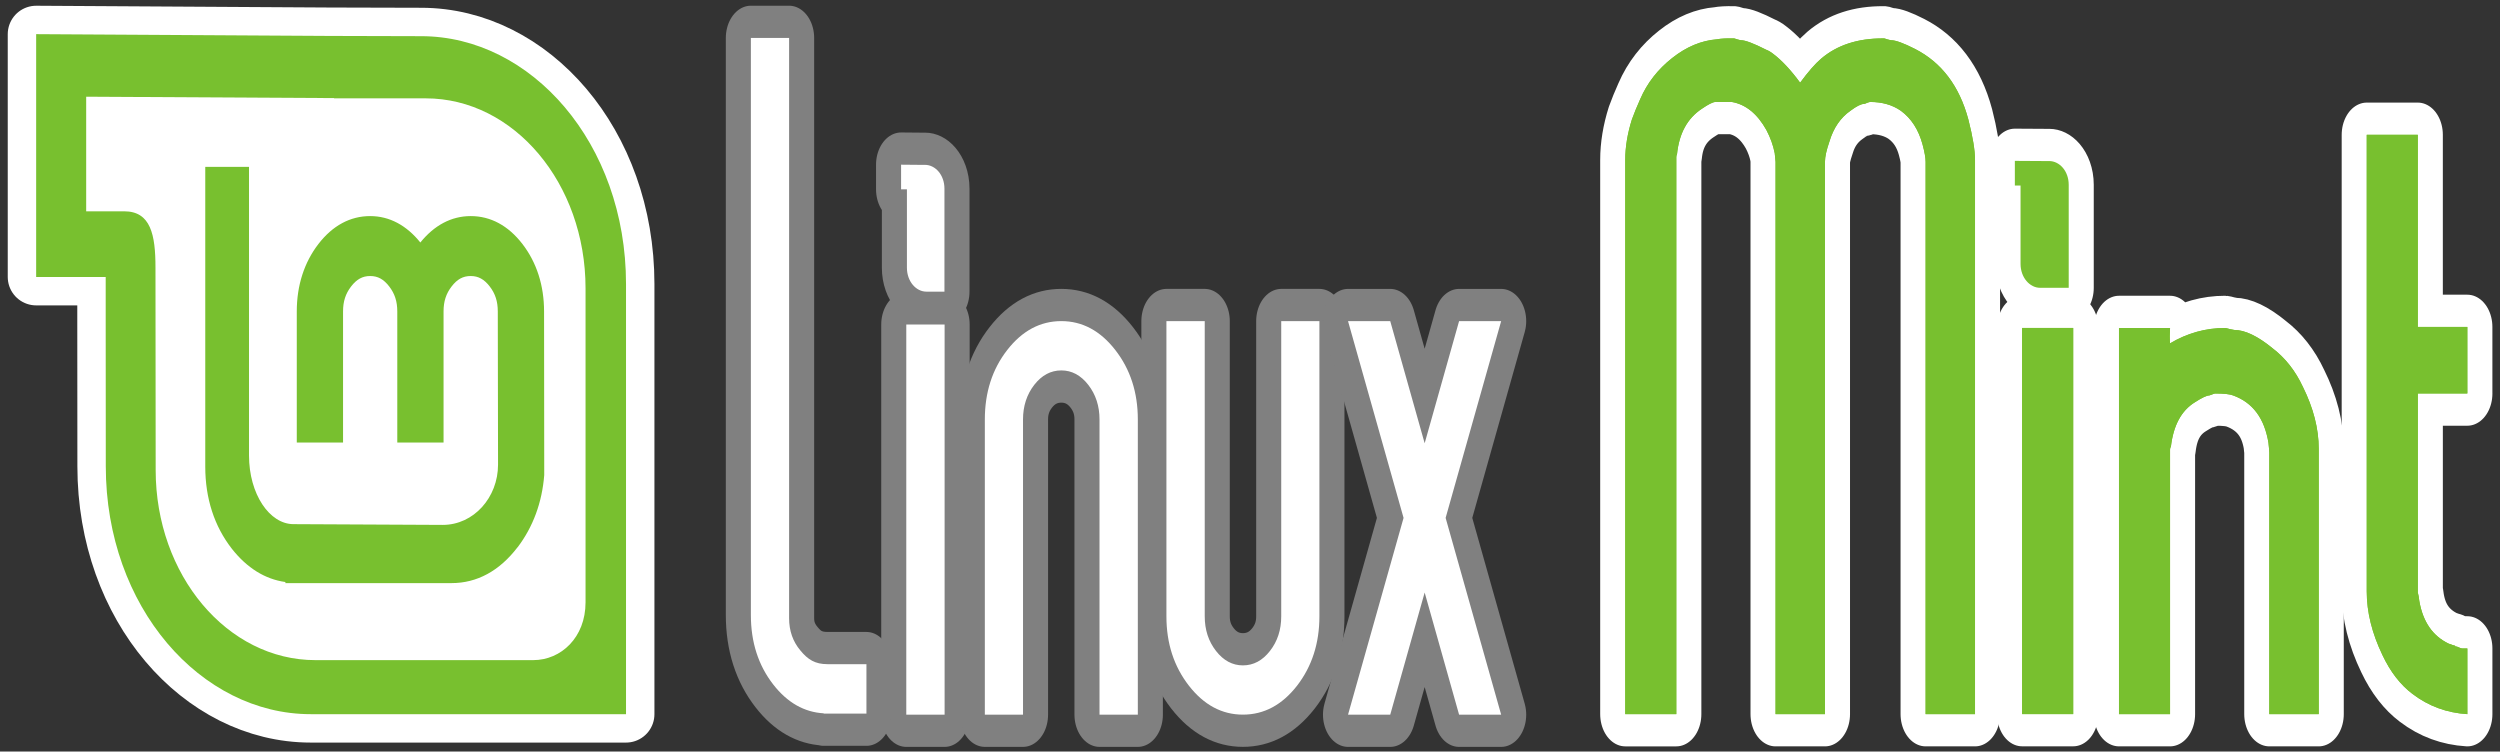 <?xml version="1.0" encoding="UTF-8" standalone="no"?>
<!-- Created with Inkscape (http://www.inkscape.org/) -->

<svg
   xmlns:dc="http://purl.org/dc/elements/1.1/"
   xmlns:cc="http://creativecommons.org/ns#"
   xmlns:rdf="http://www.w3.org/1999/02/22-rdf-syntax-ns#"
   xmlns:svg="http://www.w3.org/2000/svg"
   xmlns="http://www.w3.org/2000/svg"
   xmlns:xlink="http://www.w3.org/1999/xlink"
   xmlns:sodipodi="http://sodipodi.sourceforge.net/DTD/sodipodi-0.dtd"
   xmlns:inkscape="http://www.inkscape.org/namespaces/inkscape"
   version="1.0"
   width="968"
   height="291"
   id="svg2619"
   inkscape:version="0.91 r13725"
   sodipodi:docname="LinuxMint_Logo-flat-03.svg"
   inkscape:export-filename="/home/sebastien/Sources/grub-themes/Grub2-theme-Sunshine-LinuxMint-master/Sunshine-LinuxMint/LinuxMint_Logo-flat-03.png"
   inkscape:export-xdpi="23.5"
   inkscape:export-ydpi="23.5">
  <rect width="100%" height="100%" fill="#333333" stroke="none"/>
  <sodipodi:namedview
     pagecolor="#5b8bed"
     bordercolor="#666666"
     borderopacity="1"
     objecttolerance="10"
     gridtolerance="10"
     guidetolerance="10"
     inkscape:pageopacity="0"
     inkscape:pageshadow="2"
     inkscape:window-width="1024"
     inkscape:window-height="550"
     id="namedview69"
     showgrid="false"
     inkscape:zoom="0.5"
     inkscape:cx="187.33617"
     inkscape:cy="134.73478"
     inkscape:window-x="0"
     inkscape:window-y="0"
     inkscape:window-maximized="1"
     inkscape:current-layer="svg2619"
     showguides="false"
     inkscape:guide-bbox="true"
     fit-margin-top="2"
     fit-margin-left="2"
     fit-margin-right="2"
     fit-margin-bottom="2"
     showborder="true"
     inkscape:showpageshadow="false">
    <sodipodi:guide
       position="-131.628,15.474"
       orientation="0,1"
       id="guide4405" />
  </sodipodi:namedview>
  <title
     id="title3079">Linux Mint Official Logo</title>
  <defs
     id="defs2621">
    <linearGradient
       id="linearGradient3431">
      <stop
         id="stop3433"
         style="stop-color:#3d3d3d;stop-opacity:1"
         offset="0" />
      <stop
         id="stop3435"
         style="stop-color:#000000;stop-opacity:0.114"
         offset="1" />
    </linearGradient>
    <linearGradient
       id="linearGradient3312">
      <stop
         id="stop3314"
         style="stop-color:#c7f994;stop-opacity:1"
         offset="0" />
      <stop
         id="stop3316"
         style="stop-color:#87cf3e;stop-opacity:1"
         offset="1" />
    </linearGradient>
    <filter
       id="filter3291"
       style="color-interpolation-filters:sRGB">
      <feGaussianBlur
         id="feGaussianBlur3293"
         stdDeviation="0.401" />
    </filter>
    <filter
       id="filter3546"
       style="color-interpolation-filters:sRGB">
      <feGaussianBlur
         id="feGaussianBlur3548"
         stdDeviation="0.16" />
    </filter>
    <linearGradient
       x1="70.492"
       y1="416.389"
       x2="113.642"
       y2="375.88"
       id="linearGradient4136"
       xlink:href="#linearGradient3431"
       gradientUnits="userSpaceOnUse"
       gradientTransform="translate(0,80)"
       spreadMethod="pad" />
    <filter
       id="filter3469"
       style="color-interpolation-filters:sRGB">
      <feGaussianBlur
         id="feGaussianBlur3471"
         stdDeviation="2.712" />
    </filter>
    <linearGradient
       x1="61.429"
       y1="362.143"
       x2="116.429"
       y2="408.571"
       id="linearGradient3538"
       xlink:href="#linearGradient3312"
       gradientUnits="userSpaceOnUse"
       gradientTransform="matrix(2.684,0,0,2.684,-89.866,-904.323)" />
    <filter
       id="filter3573"
       style="color-interpolation-filters:sRGB">
      <feGaussianBlur
         id="feGaussianBlur3575"
         stdDeviation="1.628" />
    </filter>
    <filter
       id="filter3965"
       style="color-interpolation-filters:sRGB">
      <feGaussianBlur
         id="feGaussianBlur3967"
         stdDeviation="2.474" />
    </filter>
    <filter
       id="filter4006"
       style="color-interpolation-filters:sRGB">
      <feGaussianBlur
         id="feGaussianBlur4008"
         stdDeviation="1.65" />
    </filter>
    <filter
       id="filter4135"
       style="color-interpolation-filters:sRGB">
      <feGaussianBlur
         id="feGaussianBlur4137"
         stdDeviation="0.747" />
    </filter>
  </defs>
  <g
     id="g4279"
     transform="translate(1,0)">
    <path
       d="m 119.291,276.526 c -42.471,0 -79.327,-41.403 -79.327,-95.97 l -0.038,-56.416 0,-16.895 -26.926,0 0,-94.021 113.548,0.688 35.52,0.098 c 42.509,0 79.327,41.354 79.327,95.969 l 0,166.547 -122.103,0 0,0 0,0 z"
       id="path4403"
       style="display:inline;overflow:visible;visibility:visible;opacity:1;fill:#ffffff;fill-opacity:1;fill-rule:evenodd;stroke:#ffffff;stroke-width:22;stroke-linejoin:round;stroke-miterlimit:4;stroke-dasharray:none;stroke-opacity:1;marker:none;enable-background:accumulate"
       inkscape:connector-curvature="0" />
    <path
       inkscape:connector-curvature="0"
       style="display:inline;overflow:visible;visibility:visible;opacity:1;fill:#78c02f;fill-opacity:1;fill-rule:evenodd;stroke:none;stroke-width:0;stroke-miterlimit:4;stroke-dasharray:none;marker:none;enable-background:accumulate"
       id="path3543"
       d="m 119.291,276.526 c -42.471,0 -79.327,-41.403 -79.327,-95.97 l -0.038,-56.416 0,-16.895 -26.926,0 0,-94.021 113.548,0.688 35.52,0.098 c 42.509,0 79.327,41.354 79.327,95.969 l 0,166.547 -122.103,0 0,0 0,0 z" />
    <path
       inkscape:connector-curvature="0"
       style="display:inline;fill:#ffffff;fill-opacity:1;fill-rule:evenodd"
       id="path2576"
       d="m 225.724,233.27 c 0,-36.207 0,-121.62 0,-121.62 0,-40.632 -27.709,-73.569 -61.898,-73.569 l -35.485,0 0,-0.098 -95.972,-0.539 0,44.375 c 0,0 7.836,0 14.732,0 10.284,0 12.1,9.129 12.1,21.764 l 0.076,78.45 c 0,40.632 27.709,73.569 61.86,73.569 l 84.318,0 c 10.81,0 20.268,-8.803 20.268,-22.332 z" />
    <path
       inkscape:connector-curvature="0"
       style="display:inline;overflow:visible;visibility:visible;fill:#78c02f;fill-opacity:1;fill-rule:evenodd;stroke:none;stroke-width:4.767;marker:none;enable-background:accumulate"
       id="path2620"
       d="m 142.312,83.67 c -7.695,0 -14.531,3.674 -20.025,10.81 -5.491,7.132 -8.373,16.036 -8.373,26.084 l 0,50.792 17.915,0 0,-50.792 c 0,-3.851 0.977,-6.863 3.116,-9.641 2.145,-2.787 4.417,-4.048 7.367,-4.048 3.012,0 5.25,1.255 7.4,4.048 2.138,2.778 3.116,5.789 3.116,9.641 l 0,50.792 17.915,0 0,-50.792 c 0,-3.851 0.977,-6.863 3.116,-9.641 2.15,-2.793 4.388,-4.048 7.4,-4.048 2.95,0 5.222,1.262 7.367,4.048 2.138,2.778 3.116,5.789 3.116,9.641 l 0.098,59.348 c 0,12.66 -9.375,23.33 -21.42,23.33 l -57.77,-0.292 c -9.295,0 -17.234,-11.634 -17.234,-26.585 l 0,-111.761 -16.941,0 0,116.06 c 0,12.314 3.504,23.112 10.321,31.844 5.826,7.395 12.833,11.772 20.706,12.854 l 0,0.418 64.326,0 c 9.885,0 18.569,-4.726 25.575,-13.898 l 0.033,0 c 5.958,-7.872 9.442,-17.305 10.288,-27.921 l -0.065,-63.396 c 0,-10.048 -2.883,-18.952 -8.373,-26.084 -5.493,-7.136 -12.33,-10.81 -20.025,-10.81 -7.553,0 -14.162,3.612 -19.505,10.225 -5.328,-6.603 -11.891,-10.225 -19.441,-10.225 z" />
    <g
       style="fill:#ffffff;fill-opacity:1;stroke:#ffffff;stroke-width:17.029;stroke-linejoin:round;stroke-miterlimit:4;stroke-dasharray:none;stroke-opacity:1"
       id="g4275"
       transform="matrix(1.139,0,0,1.465,-146.145,-69.954)">
      <path
         inkscape:connector-curvature="0"
         style="display:inline;fill:#ffffff;fill-opacity:1;fill-rule:evenodd;stroke:#ffffff;stroke-width:17.029;stroke-linejoin:round;stroke-miterlimit:4;stroke-dasharray:none;stroke-opacity:1"
         id="path4277"
         d="m 820.965,123.818 c -3.492,0 -6.653,-2.69 -6.653,-6.323 l 0,-1.557 0,0 0,-19.158 -1.935,0 0,-6.512 10.145,0.047 1.51,0 c 3.539,0 6.653,2.642 6.653,6.276 l 0,27.226 -9.72,0 0,0 0,0 z" />
      <path
         d="m 798.835,236.498 -16.798,0 0,-145.993 c 0,-0.991 -0.33,-2.548 -1.038,-4.577 -1.368,-3.916 -3.822,-6.889 -7.408,-8.918 -2.878,-1.557 -6.37,-2.312 -10.428,-2.312 -0.189,0 -0.519,0.094 -1.038,0.236 -0.519,0.189 -0.849,0.283 -1.038,0.283 -0.991,0 -2.548,0.613 -4.577,1.793 -3.397,1.84 -5.804,4.577 -7.172,8.163 -0.991,2.218 -1.51,4.011 -1.51,5.332 l 0,145.993 -16.798,0 0,-145.993 c 0,-0.142 -0.094,-0.897 -0.283,-2.265 -0.519,-2.076 -1.463,-4.105 -2.831,-6.134 -3.067,-4.247 -6.936,-6.748 -11.749,-7.408 0.519,0 -0.661,0 -3.539,0 -0.189,0 -0.519,0 -1.038,0 -0.519,0 -0.849,0 -0.991,0 -0.849,0 -2.406,0.613 -4.624,1.793 -4.955,2.548 -7.739,6.559 -8.446,12.032 -0.142,0.189 -0.236,0.425 -0.236,0.755 l 0,147.22 -17.364,0 0,-146.465 c 0,-3.397 0.755,-6.984 2.265,-10.711 0.708,-1.557 1.652,-3.303 2.831,-5.379 2.359,-4.247 5.993,-7.88 10.853,-10.853 4.813,-2.973 9.909,-4.624 15.194,-4.955 1.321,-0.189 3.209,-0.283 5.615,-0.236 0.141,-0.047 0.566,0.047 1.274,0.236 0.661,0.141 1.085,0.236 1.274,0.236 1.51,0 4.388,0.849 8.682,2.548 0.661,0.189 1.416,0.519 2.265,1.038 2.926,1.699 5.993,4.247 9.201,7.644 2.737,-2.878 5.096,-5.002 7.172,-6.37 5.426,-3.586 12.504,-5.379 21.139,-5.332 0.189,-0.047 0.613,0.047 1.274,0.236 0.708,0.141 1.132,0.236 1.321,0.236 1.51,0 4.247,0.755 8.163,2.312 9.013,3.586 15.052,9.767 18.119,18.638 1.51,4.577 2.265,8.163 2.265,10.711 l 0,146.465 0,0 0,0 z"
         id="path4279"
         style="display:inline;fill:#ffffff;fill-opacity:1;fill-rule:evenodd;stroke:#ffffff;stroke-width:17.029;stroke-linejoin:round;stroke-miterlimit:4;stroke-dasharray:none;stroke-opacity:1"
         inkscape:connector-curvature="0" />
      <polygon
         points="128.488,23.656 131.432,23.656 131.432,40.96 128.488,40.96 128.488,23.656 "
         transform="matrix(5.898,0,0,5.898,57.024,-5.095)"
         id="polygon4281"
         style="display:inline;fill:#ffffff;fill-opacity:1;fill-rule:evenodd;stroke:#ffffff;stroke-width:2.887;stroke-linejoin:round;stroke-miterlimit:4;stroke-dasharray:none;stroke-opacity:1" />
      <path
         d="m 915.668,236.498 -16.798,0 0,-69.175 c 0,-0.33 -0.1,-1.18 -0.283,-2.548 -1.368,-6.464 -5.332,-10.617 -11.985,-12.504 -1.038,-0.33 -3.073,-0.519 -6.134,-0.519 -0.189,0 -0.566,0.094 -1.132,0.283 -0.613,0.189 -0.891,0.236 -0.891,0.236 -0.855,0 -2.507,0.613 -4.86,1.793 -4.624,2.218 -7.314,6.134 -8.163,11.749 -0.189,0.189 -0.289,0.425 -0.289,0.755 l 0,69.93 -17.359,0 0,-102.063 17.359,0 c -0.136,1.563 -0.136,2.878 0,4.058 5.851,-2.69 12.085,-4.058 18.739,-4.058 0.183,0 0.655,0.1 1.557,0.289 0.855,0.136 1.368,0.23 1.51,0.23 3.586,0 7.98,1.604 13.071,4.86 4.3,2.554 7.744,5.945 10.287,10.198 3.586,5.615 5.379,11.089 5.379,16.326 l 0,70.16 -0.005,0 z"
         id="path4283"
         style="display:inline;fill:#ffffff;fill-opacity:1;fill-rule:evenodd;stroke:#ffffff;stroke-width:17.029;stroke-linejoin:round;stroke-miterlimit:4;stroke-dasharray:none;stroke-opacity:1"
         inkscape:connector-curvature="0" />
      <path
         d="m 966.204,151.752 -16.845,0 0,52.612 c 0.189,0.472 0.377,1.274 0.519,2.265 1.227,5.474 4.536,9.207 9.956,11.23 1.18,0.33 1.84,0.519 2.029,0.519 0.189,0 0.236,0.094 0.236,0.236 0,0 0.095,0 0.283,0 0.189,0 0.519,0.094 1.038,0.283 0.472,0.189 0.855,0.236 0.991,0.236 0.189,0 0.472,0 0.897,0 0.425,0 0.708,0 0.897,0 l 0,17.364 c -6.989,-0.336 -13.212,-2.123 -18.638,-5.332 -4.105,-2.406 -7.503,-5.804 -10.198,-10.239 -3.58,-5.757 -5.373,-11.419 -5.373,-16.839 l 0,-120.708 17.359,0 0,50.772 16.845,0 0,17.6 0.005,0 0,0 z"
         id="path4285"
         style="display:inline;fill:#ffffff;fill-opacity:1;fill-rule:evenodd;stroke:#ffffff;stroke-width:17.029;stroke-linejoin:round;stroke-miterlimit:4;stroke-dasharray:none;stroke-opacity:1"
         inkscape:connector-curvature="0" />
    </g>
    <g
       id="g3461"
       style="fill:#808080;fill-opacity:1;stroke:#808080;stroke-width:6.923;stroke-linejoin:round;stroke-miterlimit:4;stroke-dasharray:none;stroke-opacity:1"
       transform="matrix(2.802,0,0,3.604,-798.752,-1257.085)">
      <polygon
         points="64.168,40.96 64.168,23.48 64.168,23.48 66.376,23.48 66.376,40.96 "
         transform="matrix(2.398,0,0,2.398,256.07,327.362)"
         id="polygon3463"
         style="display:inline;fill:#808080;fill-opacity:1;fill-rule:evenodd;stroke:#808080;stroke-width:2.887;stroke-linejoin:round;stroke-miterlimit:4;stroke-dasharray:none;stroke-opacity:1" />
      <path
         d="m 441.941,425.583 -5.295,0 0,-31.711 c 0,-1.439 -0.518,-2.686 -1.554,-3.722 -1.036,-1.036 -2.283,-1.551 -3.722,-1.551 -1.458,0 -2.705,0.518 -3.741,1.551 -1.036,1.036 -1.554,2.283 -1.554,3.722 l 0,31.711 -5.276,0 0,-31.711 c 0,-2.897 1.017,-5.391 3.089,-7.46 2.072,-2.072 4.566,-3.11 7.482,-3.11 2.897,0 5.391,1.038 7.462,3.11 2.072,2.069 3.108,4.563 3.108,7.46 l 0,31.711 0,0 z"
         id="path3465"
         style="display:inline;fill:#808080;fill-opacity:1;fill-rule:evenodd;stroke:#808080;stroke-width:6.923;stroke-linejoin:round;stroke-miterlimit:4;stroke-dasharray:none;stroke-opacity:1"
         inkscape:connector-curvature="0" />
      <path
         d="m 467.033,415.01 c 0,2.916 -1.036,5.391 -3.089,7.462 -2.072,2.069 -4.566,3.108 -7.482,3.108 -2.897,0 -5.391,-1.038 -7.462,-3.108 -2.072,-2.072 -3.108,-4.547 -3.108,-7.462 l 0,-31.708 5.295,0 0,31.711 c 0,1.458 0.518,2.686 1.554,3.722 1.036,1.038 2.283,1.554 3.722,1.554 1.458,0 2.705,-0.518 3.741,-1.554 1.036,-1.036 1.554,-2.261 1.554,-3.722 l 0,-31.711 5.276,0 0,31.708 0,0 z"
         id="path3467"
         style="display:inline;fill:#808080;fill-opacity:1;fill-rule:evenodd;stroke:#808080;stroke-width:6.923;stroke-linejoin:round;stroke-miterlimit:4;stroke-dasharray:none;stroke-opacity:1"
         inkscape:connector-curvature="0" />
      <polygon
         points="94.04,28.8 96.024,23.328 98.448,23.328 95.248,32.144 98.448,40.96 98.448,40.96 96.024,40.96 94.04,35.488 92.056,40.96 89.624,40.96 92.824,32.144 89.624,23.328 92.056,23.328 "
         transform="matrix(2.398,0,0,2.398,256.07,327.362)"
         id="polygon3469"
         style="display:inline;fill:#808080;fill-opacity:1;fill-rule:evenodd;stroke:#808080;stroke-width:2.887;stroke-linejoin:round;stroke-miterlimit:4;stroke-dasharray:none;stroke-opacity:1" />
      <path
         d="m 412.718,380.136 c -1.42,0 -2.686,-1.093 -2.686,-2.571 l 0,-0.633 0,0 0,-7.789 -0.806,0 0,-2.647 2.692,0.019 0.614,0 c 1.42,0 2.686,1.074 2.686,2.551 l 0,11.069 -2.5,0 0,0 0,0 z"
         id="path3471"
         style="display:inline;fill:#808080;fill-opacity:1;fill-rule:evenodd;stroke:#808080;stroke-width:6.923;stroke-linejoin:round;stroke-miterlimit:4;stroke-dasharray:none;stroke-opacity:1"
         inkscape:connector-curvature="0" />
      <path
         d="m 388.469,352.877 0,62 c 0,2.916 1.022,5.397 3.094,7.469 1.946,1.944 4.278,2.975 6.969,3.094 l 0,0.031 0.531,0 5.375,0 0,-5.312 -5.375,0 c -1.726,0 -2.714,-0.49 -3.75,-1.469 -1.036,-0.957 -1.562,-2.107 -1.562,-3.469 l 0,-62.344 -5.281,0 z"
         id="path3473"
         style="display:inline;fill:#808080;fill-opacity:1;fill-rule:evenodd;stroke:#808080;stroke-width:6.923;stroke-linejoin:round;stroke-miterlimit:4;stroke-dasharray:none;stroke-opacity:1"
         inkscape:connector-curvature="0" />
    </g>
    <g
       transform="matrix(1.139,0,0,1.465,-146.145,-69.954)"
       id="g4331">
      <path
         d="m 798.835,236.498 -16.798,0 0,-145.993 c 0,-0.991 -0.33,-2.548 -1.038,-4.577 -1.368,-3.916 -3.822,-6.889 -7.408,-8.918 -2.878,-1.557 -6.37,-2.312 -10.428,-2.312 -0.189,0 -0.519,0.094 -1.038,0.236 -0.519,0.189 -0.849,0.283 -1.038,0.283 -0.991,0 -2.548,0.613 -4.577,1.793 -3.397,1.84 -5.804,4.577 -7.172,8.163 -0.991,2.218 -1.51,4.011 -1.51,5.332 l 0,145.993 -16.798,0 0,-145.993 c 0,-0.142 -0.094,-0.897 -0.283,-2.265 -0.519,-2.076 -1.463,-4.105 -2.831,-6.134 -3.067,-4.247 -6.936,-6.748 -11.749,-7.408 0.519,0 -0.661,0 -3.539,0 -0.189,0 -0.519,0 -1.038,0 -0.519,0 -0.849,0 -0.991,0 -0.849,0 -2.406,0.613 -4.624,1.793 -4.955,2.548 -7.739,6.559 -8.446,12.032 -0.142,0.189 -0.236,0.425 -0.236,0.755 l 0,147.22 -17.364,0 0,-146.465 c 0,-3.397 0.755,-6.984 2.265,-10.711 0.708,-1.557 1.652,-3.303 2.831,-5.379 2.359,-4.247 5.993,-7.88 10.853,-10.853 4.813,-2.973 9.909,-4.624 15.194,-4.955 1.321,-0.189 3.209,-0.283 5.615,-0.236 0.141,-0.047 0.566,0.047 1.274,0.236 0.661,0.141 1.085,0.236 1.274,0.236 1.51,0 4.388,0.849 8.682,2.548 0.661,0.189 1.416,0.519 2.265,1.038 2.926,1.699 5.993,4.247 9.201,7.644 2.737,-2.878 5.096,-5.002 7.172,-6.37 5.426,-3.586 12.504,-5.379 21.139,-5.332 0.189,-0.047 0.613,0.047 1.274,0.236 0.708,0.141 1.132,0.236 1.321,0.236 1.51,0 4.247,0.755 8.163,2.312 9.013,3.586 15.052,9.767 18.119,18.638 1.51,4.577 2.265,8.163 2.265,10.711 l 0,146.465 0,0 0,0 z"
         id="path2594"
         style="display:inline;fill:#78c02f;fill-opacity:1;fill-rule:evenodd"
         inkscape:connector-curvature="0" />
      <polygon
         points="131.432,23.656 131.432,40.96 128.488,40.96 128.488,23.656 128.488,23.656 "
         transform="matrix(5.898,0,0,5.898,57.024,-5.095)"
         id="polygon2596"
         style="display:inline;fill:#78c02f;fill-opacity:1;fill-rule:evenodd" />
      <path
         d="m 915.668,236.498 -16.798,0 0,-69.175 c 0,-0.33 -0.1,-1.18 -0.283,-2.548 -1.368,-6.464 -5.332,-10.617 -11.985,-12.504 -1.038,-0.33 -3.073,-0.519 -6.134,-0.519 -0.189,0 -0.566,0.094 -1.132,0.283 -0.613,0.189 -0.891,0.236 -0.891,0.236 -0.855,0 -2.507,0.613 -4.86,1.793 -4.624,2.218 -7.314,6.134 -8.163,11.749 -0.189,0.189 -0.289,0.425 -0.289,0.755 l 0,69.93 -17.359,0 0,-102.063 17.359,0 c -0.136,1.563 -0.136,2.878 0,4.058 5.851,-2.69 12.085,-4.058 18.739,-4.058 0.183,0 0.655,0.1 1.557,0.289 0.855,0.136 1.368,0.23 1.51,0.23 3.586,0 7.98,1.604 13.071,4.86 4.3,2.554 7.744,5.945 10.287,10.198 3.586,5.615 5.379,11.089 5.379,16.326 l 0,70.16 -0.005,0 z"
         id="path2598"
         style="display:inline;fill:#78c02f;fill-opacity:1;fill-rule:evenodd"
         inkscape:connector-curvature="0" />
      <path
         d="m 966.204,151.752 -16.845,0 0,52.612 c 0.189,0.472 0.377,1.274 0.519,2.265 1.227,5.474 4.536,9.207 9.956,11.23 1.18,0.33 1.84,0.519 2.029,0.519 0.189,0 0.236,0.094 0.236,0.236 0,0 0.095,0 0.283,0 0.189,0 0.519,0.094 1.038,0.283 0.472,0.189 0.855,0.236 0.991,0.236 0.189,0 0.472,0 0.897,0 0.425,0 0.708,0 0.897,0 l 0,17.364 c -6.989,-0.336 -13.212,-2.123 -18.638,-5.332 -4.105,-2.406 -7.503,-5.804 -10.198,-10.239 -3.58,-5.757 -5.373,-11.419 -5.373,-16.839 l 0,-120.708 17.359,0 0,50.772 16.845,0 0,17.6 0.005,0 0,0 z"
         id="path2600"
         style="display:inline;fill:#78c02f;fill-opacity:1;fill-rule:evenodd"
         inkscape:connector-curvature="0" />
    </g>
    <g
       transform="matrix(2.802,0,0,3.604,-798.752,-1257.085)"
       style="fill:#ffffff;fill-opacity:1;stroke:none"
       id="g3524">
      <polygon
         style="display:inline;fill:#ffffff;fill-opacity:1;fill-rule:evenodd;stroke:none"
         id="polygon2586"
         transform="matrix(2.398,0,0,2.398,256.07,327.362)"
         points="66.376,23.48 66.376,40.96 64.168,40.96 64.168,23.48 64.168,23.48 " />
      <path
         inkscape:connector-curvature="0"
         style="display:inline;fill:#ffffff;fill-opacity:1;fill-rule:evenodd;stroke:none"
         id="path2588"
         d="m 441.941,425.583 -5.295,0 0,-31.711 c 0,-1.439 -0.518,-2.686 -1.554,-3.722 -1.036,-1.036 -2.283,-1.551 -3.722,-1.551 -1.458,0 -2.705,0.518 -3.741,1.551 -1.036,1.036 -1.554,2.283 -1.554,3.722 l 0,31.711 -5.276,0 0,-31.711 c 0,-2.897 1.017,-5.391 3.089,-7.46 2.072,-2.072 4.566,-3.11 7.482,-3.11 2.897,0 5.391,1.038 7.462,3.11 2.072,2.069 3.108,4.563 3.108,7.46 l 0,31.711 0,0 z" />
      <path
         inkscape:connector-curvature="0"
         style="display:inline;fill:#ffffff;fill-opacity:1;fill-rule:evenodd;stroke:none"
         id="path2590"
         d="m 467.033,415.01 c 0,2.916 -1.036,5.391 -3.089,7.462 -2.072,2.069 -4.566,3.108 -7.482,3.108 -2.897,0 -5.391,-1.038 -7.462,-3.108 -2.072,-2.072 -3.108,-4.547 -3.108,-7.462 l 0,-31.708 5.295,0 0,31.711 c 0,1.458 0.518,2.686 1.554,3.722 1.036,1.038 2.283,1.554 3.722,1.554 1.458,0 2.705,-0.518 3.741,-1.554 1.036,-1.036 1.554,-2.261 1.554,-3.722 l 0,-31.711 5.276,0 0,31.708 0,0 z" />
      <polygon
         style="display:inline;fill:#ffffff;fill-opacity:1;fill-rule:evenodd;stroke:none"
         id="polygon2592"
         transform="matrix(2.398,0,0,2.398,256.07,327.362)"
         points="89.624,23.328 92.056,23.328 94.04,28.8 96.024,23.328 98.448,23.328 95.248,32.144 98.448,40.96 98.448,40.96 96.024,40.96 94.04,35.488 92.056,40.96 89.624,40.96 92.824,32.144 " />
      <path
         inkscape:connector-curvature="0"
         style="display:inline;fill:#ffffff;fill-opacity:1;fill-rule:evenodd;stroke:none"
         id="path2602"
         d="m 412.718,380.136 c -1.42,0 -2.686,-1.093 -2.686,-2.571 l 0,-0.633 0,0 0,-7.789 -0.806,0 0,-2.647 2.692,0.019 0.614,0 c 1.42,0 2.686,1.074 2.686,2.551 l 0,11.069 -2.5,0 0,0 0,0 z" />
      <path
         inkscape:connector-curvature="0"
         style="display:inline;fill:#ffffff;fill-opacity:1;fill-rule:evenodd;stroke:none"
         id="polygon3803"
         d="m 388.469,352.877 0,62 c 0,2.916 1.022,5.397 3.094,7.469 1.946,1.944 4.278,2.975 6.969,3.094 l 0,0.031 0.531,0 5.375,0 0,-5.312 -5.375,0 c -1.726,0 -2.714,-0.49 -3.75,-1.469 -1.036,-0.957 -1.562,-2.107 -1.562,-3.469 l 0,-62.344 -5.281,0 z" />
    </g>
    <g
       transform="matrix(1.139,0,0,1.465,-146.145,-69.954)"
       id="g4351">
      <path
         d="m 820.965,123.818 c -3.492,0 -6.653,-2.69 -6.653,-6.323 l 0,-1.557 0,0 0,-19.158 -1.935,0 0,-6.512 10.145,0.047 1.51,0 c 3.539,0 6.653,2.642 6.653,6.276 l 0,27.226 -9.72,0 0,0 0,0 z"
         id="path2604"
         style="display:inline;fill:#78c02f;fill-opacity:1;fill-rule:evenodd"
         inkscape:connector-curvature="0" />
      <path
         inkscape:connector-curvature="0"
         style="display:inline;fill:#78c02f;fill-opacity:1;fill-rule:evenodd"
         id="path4339"
         d="m 798.835,236.498 -16.798,0 0,-145.993 c 0,-0.991 -0.33,-2.548 -1.038,-4.577 -1.368,-3.916 -3.822,-6.889 -7.408,-8.918 -2.878,-1.557 -6.37,-2.312 -10.428,-2.312 -0.189,0 -0.519,0.094 -1.038,0.236 -0.519,0.189 -0.849,0.283 -1.038,0.283 -0.991,0 -2.548,0.613 -4.577,1.793 -3.397,1.84 -5.804,4.577 -7.172,8.163 -0.991,2.218 -1.51,4.011 -1.51,5.332 l 0,145.993 -16.798,0 0,-145.993 c 0,-0.142 -0.094,-0.897 -0.283,-2.265 -0.519,-2.076 -1.463,-4.105 -2.831,-6.134 -3.067,-4.247 -6.936,-6.748 -11.749,-7.408 0.519,0 -0.661,0 -3.539,0 -0.189,0 -0.519,0 -1.038,0 -0.519,0 -0.849,0 -0.991,0 -0.849,0 -2.406,0.613 -4.624,1.793 -4.955,2.548 -7.739,6.559 -8.446,12.032 -0.142,0.189 -0.236,0.425 -0.236,0.755 l 0,147.22 -17.364,0 0,-146.465 c 0,-3.397 0.755,-6.984 2.265,-10.711 0.708,-1.557 1.652,-3.303 2.831,-5.379 2.359,-4.247 5.993,-7.88 10.853,-10.853 4.813,-2.973 9.909,-4.624 15.194,-4.955 1.321,-0.189 3.209,-0.283 5.615,-0.236 0.141,-0.047 0.566,0.047 1.274,0.236 0.661,0.141 1.085,0.236 1.274,0.236 1.51,0 4.388,0.849 8.682,2.548 0.661,0.189 1.416,0.519 2.265,1.038 2.926,1.699 5.993,4.247 9.201,7.644 2.737,-2.878 5.096,-5.002 7.172,-6.37 5.426,-3.586 12.504,-5.379 21.139,-5.332 0.189,-0.047 0.613,0.047 1.274,0.236 0.708,0.141 1.132,0.236 1.321,0.236 1.51,0 4.247,0.755 8.163,2.312 9.013,3.586 15.052,9.767 18.119,18.638 1.51,4.577 2.265,8.163 2.265,10.711 l 0,146.465 0,0 0,0 z" />
      <polygon
         style="display:inline;fill:#78c02f;fill-opacity:1;fill-rule:evenodd"
         id="polygon4341"
         transform="matrix(5.898,0,0,5.898,57.024,-5.095)"
         points="128.488,40.96 128.488,23.656 128.488,23.656 131.432,23.656 131.432,40.96 " />
      <path
         inkscape:connector-curvature="0"
         style="display:inline;fill:#78c02f;fill-opacity:1;fill-rule:evenodd"
         id="path4343"
         d="m 915.668,236.498 -16.798,0 0,-69.175 c 0,-0.33 -0.1,-1.18 -0.283,-2.548 -1.368,-6.464 -5.332,-10.617 -11.985,-12.504 -1.038,-0.33 -3.073,-0.519 -6.134,-0.519 -0.189,0 -0.566,0.094 -1.132,0.283 -0.613,0.189 -0.891,0.236 -0.891,0.236 -0.855,0 -2.507,0.613 -4.86,1.793 -4.624,2.218 -7.314,6.134 -8.163,11.749 -0.189,0.189 -0.289,0.425 -0.289,0.755 l 0,69.93 -17.359,0 0,-102.063 17.359,0 c -0.136,1.563 -0.136,2.878 0,4.058 5.851,-2.69 12.085,-4.058 18.739,-4.058 0.183,0 0.655,0.1 1.557,0.289 0.855,0.136 1.368,0.23 1.51,0.23 3.586,0 7.98,1.604 13.071,4.86 4.3,2.554 7.744,5.945 10.287,10.198 3.586,5.615 5.379,11.089 5.379,16.326 l 0,70.16 -0.005,0 z" />
      <path
         inkscape:connector-curvature="0"
         style="display:inline;fill:#78c02f;fill-opacity:1;fill-rule:evenodd"
         id="path4345"
         d="m 966.204,151.752 -16.845,0 0,52.612 c 0.189,0.472 0.377,1.274 0.519,2.265 1.227,5.474 4.536,9.207 9.956,11.23 1.18,0.33 1.84,0.519 2.029,0.519 0.189,0 0.236,0.094 0.236,0.236 0,0 0.095,0 0.283,0 0.189,0 0.519,0.094 1.038,0.283 0.472,0.189 0.855,0.236 0.991,0.236 0.189,0 0.472,0 0.897,0 0.425,0 0.708,0 0.897,0 l 0,17.364 c -6.989,-0.336 -13.212,-2.123 -18.638,-5.332 -4.105,-2.406 -7.503,-5.804 -10.198,-10.239 -3.58,-5.757 -5.373,-11.419 -5.373,-16.839 l 0,-120.708 17.359,0 0,50.772 16.845,0 0,17.6 0.005,0 0,0 z" />
    </g>
  </g>
</svg>
